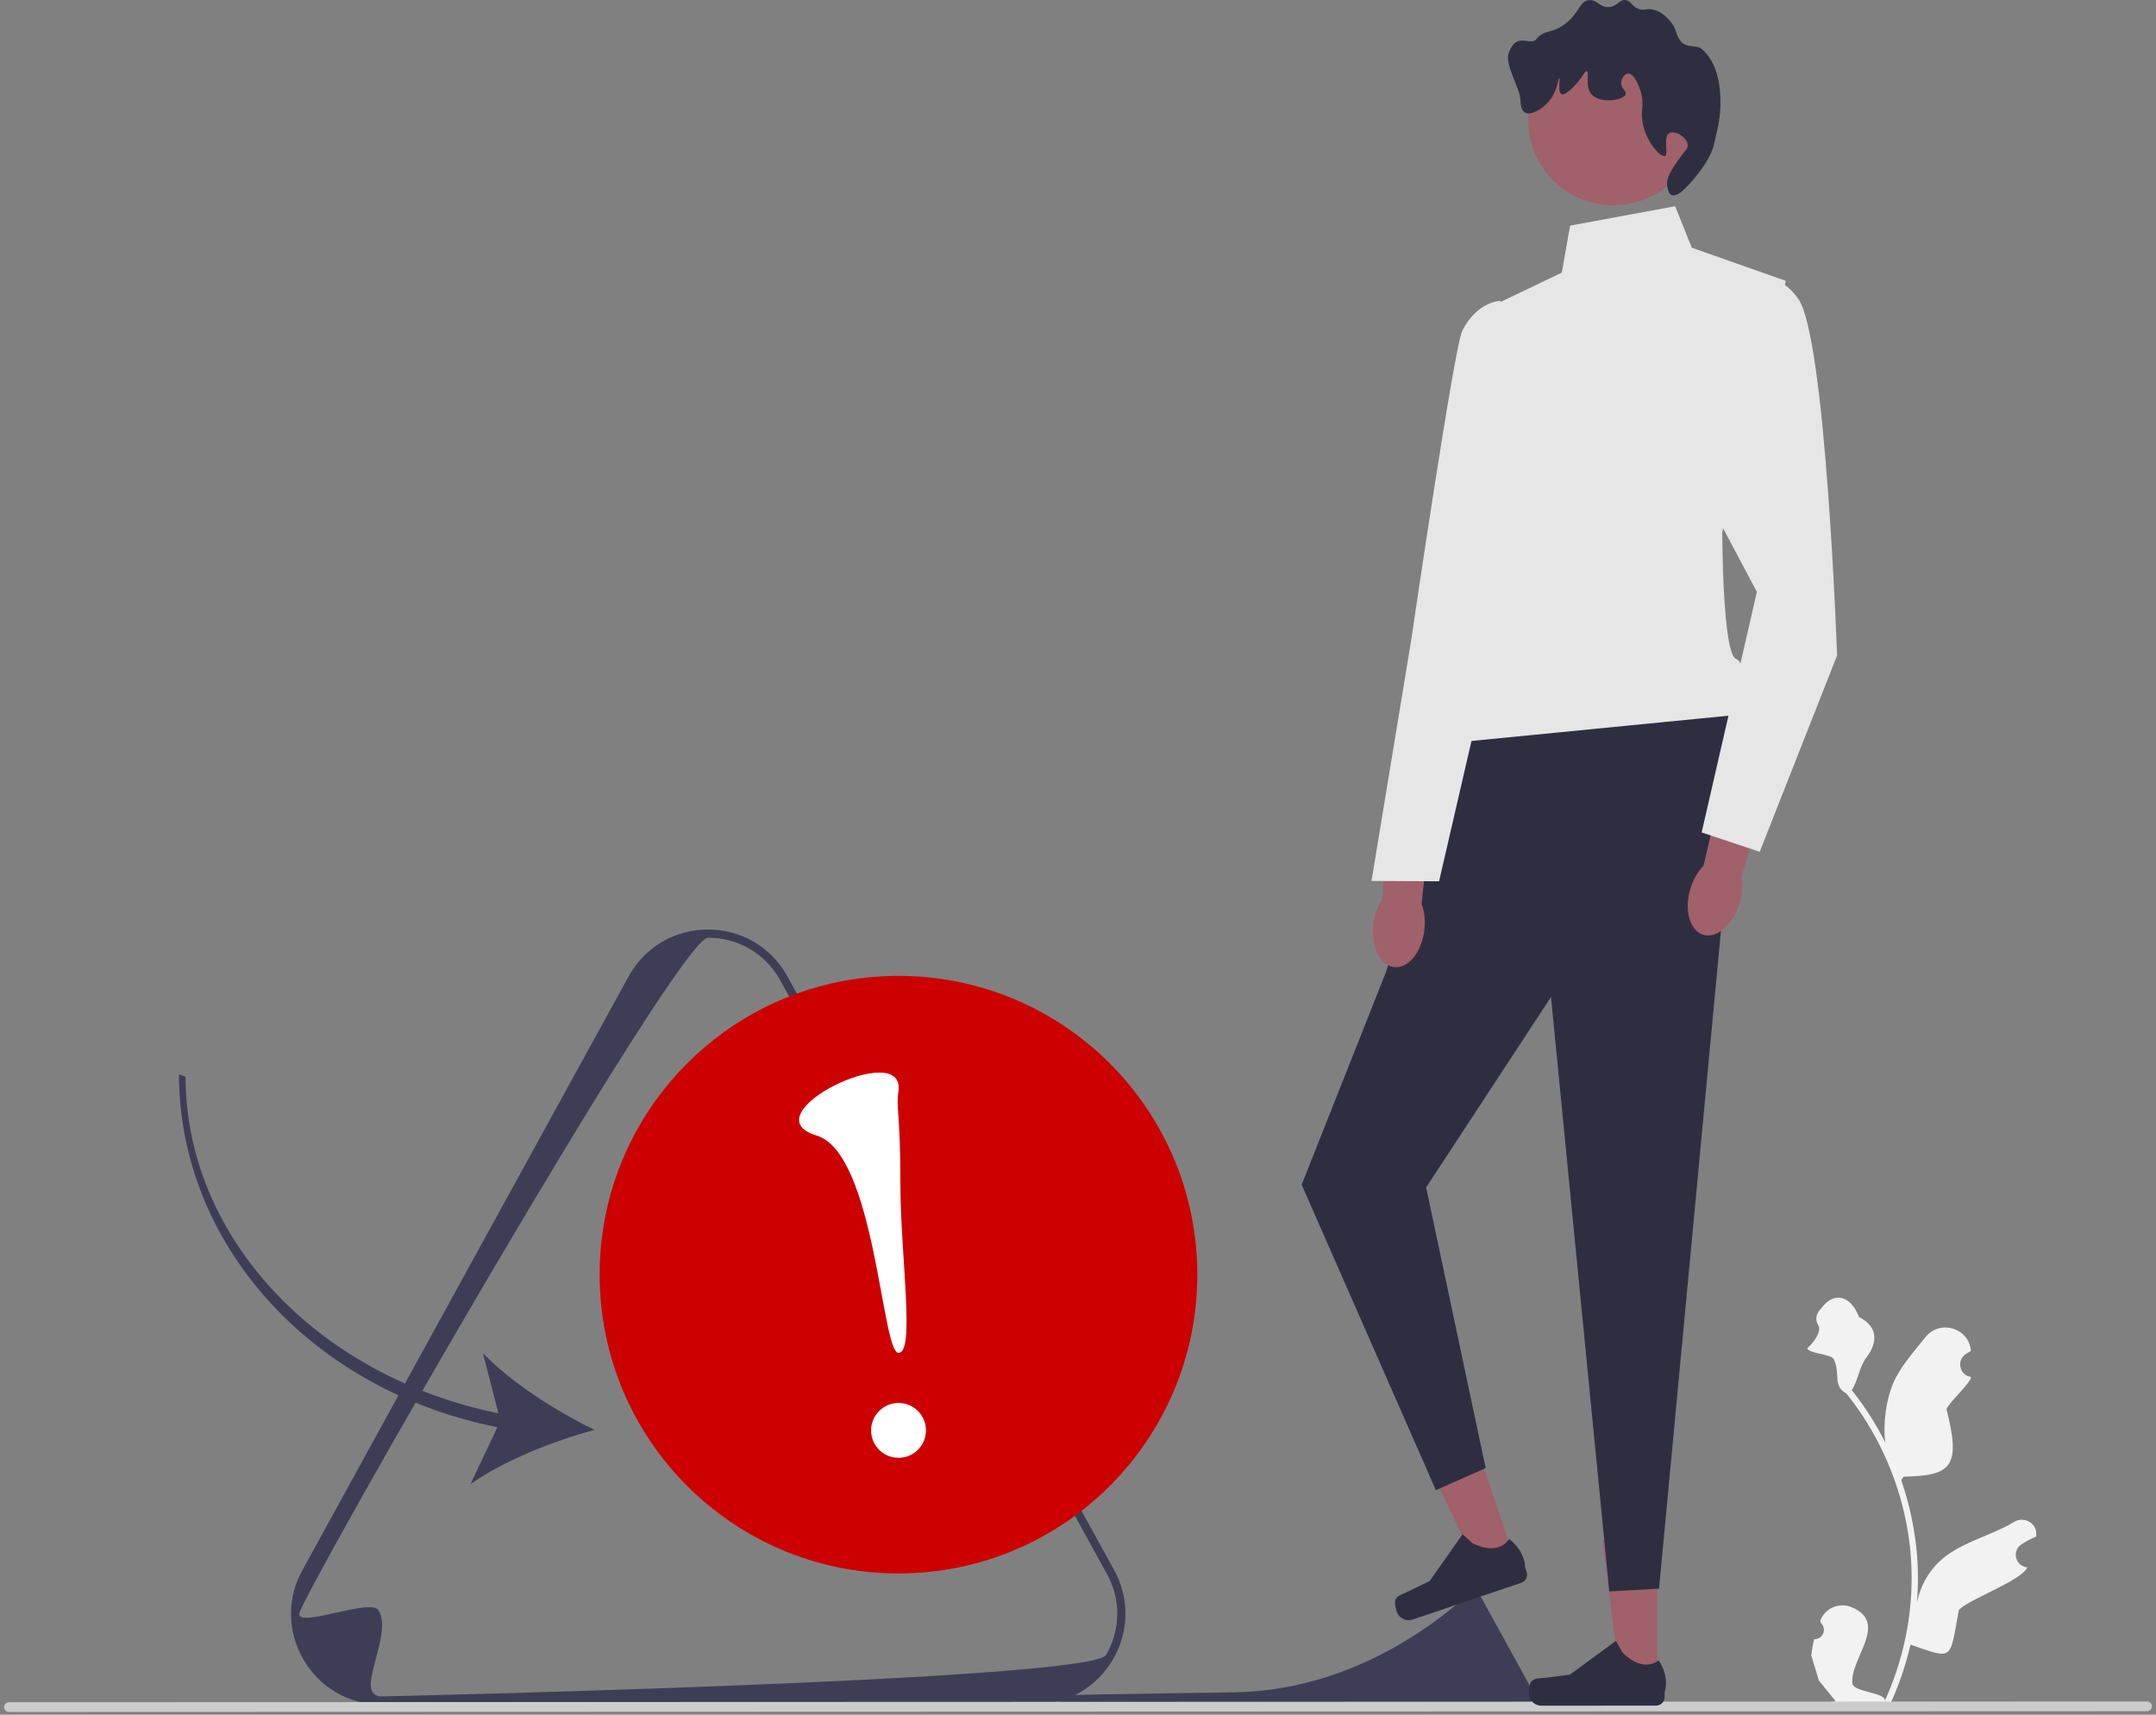 <svg width="264" height="210" viewBox="0 0 264 210" fill="none" xmlns="http://www.w3.org/2000/svg">
<rect x="0" y="0" width="264" height="210" fill="#808080" stroke="none"/>
<g clip-path="url(#clip0_3150_31487)">
<path d="M222.147 200.747C223.183 200.811 223.755 199.524 222.971 198.775L222.893 198.465C222.903 198.44 222.914 198.415 222.924 198.391C223.542 196.917 225.243 196.219 226.719 196.83C231.388 198.76 226.459 203.196 226.829 206.197C226.959 207.233 231.017 207.29 230.788 208.307C232.946 203.589 234.08 198.437 234.078 193.257C234.078 191.956 234.006 190.654 233.86 189.356C233.74 188.294 233.575 187.239 233.361 186.193C232.203 180.54 229.698 175.157 226.087 170.661C224.351 169.713 225.41 168.23 224.535 166.453C224.221 165.812 221.418 165.798 221.301 165.095C221.427 165.111 223.238 163.23 222.64 162.3C222.246 161.688 222.369 160.908 222.874 160.385C222.924 160.333 222.971 160.279 223.014 160.221C224.508 158.194 226.568 158.547 227.644 161.301C229.941 162.459 229.964 164.382 228.555 166.231C227.659 167.408 227.537 169 226.75 170.26C226.831 170.363 226.915 170.464 226.996 170.567C228.481 172.47 229.766 174.516 230.849 176.666C230.542 174.276 230.993 171.398 231.762 169.542C232.644 167.413 234.303 165.621 235.756 163.779C237.492 161.58 241.025 162.578 241.332 165.363C241.335 165.39 241.338 165.417 241.341 165.443C241.126 165.565 240.915 165.694 240.709 165.83C239.537 166.606 239.943 168.424 241.333 168.637L241.364 168.642C241.287 169.416 238.541 171.854 238.347 172.608C240.204 179.781 238.814 180.727 233.101 180.848L232.801 181.275C233.342 182.832 233.778 184.426 234.105 186.04C234.413 187.539 234.627 189.055 234.748 190.576C234.897 192.496 234.885 194.426 234.724 196.342L234.734 196.274C235.144 194.163 236.289 192.191 237.953 190.824C240.431 188.787 243.934 188.036 246.608 186.398C247.895 185.61 249.545 186.627 249.321 188.12L249.31 188.192C248.912 188.353 248.523 188.541 248.148 188.752C247.932 188.873 247.722 189.003 247.516 189.139C246.343 189.915 246.75 191.733 248.14 191.946L248.171 191.951C248.194 191.954 248.214 191.957 248.236 191.96C247.554 193.583 241.05 195.871 239.859 197.17C238.701 203.435 239.27 203.248 233.939 201.426H233.936C233.354 203.964 232.503 206.445 231.41 208.808L222.377 208.811C222.344 208.711 222.315 208.608 222.286 208.507C223.121 208.559 223.963 208.51 224.785 208.357C224.115 207.535 223.444 206.707 222.774 205.885C222.758 205.868 222.745 205.852 222.732 205.836L222.722 205.823L221.792 202.762C221.865 202.083 221.985 201.409 222.147 200.747L222.147 200.746V200.746V200.747Z" fill="#F2F2F2"/>
<path d="M126.691 208.738L46.761 208.766C42.745 208.767 39.148 206.692 37.139 203.215C36.135 201.477 35.632 199.569 35.632 197.662C35.631 195.754 36.132 193.846 37.135 192.107L77.075 119.399C79.082 115.92 82.678 113.843 86.693 113.842C90.709 113.84 94.306 115.915 96.315 119.392L136.31 192.082C137.312 193.816 137.813 195.721 137.813 197.628C137.813 199.534 137.312 201.442 136.309 203.181C134.302 206.659 130.707 208.737 126.691 208.738H126.691H126.691ZM36.636 197.66C36.636 199.397 45.456 195.655 46.37 197.237C48.198 200.4 43.107 207.764 46.76 207.763C46.76 207.763 133.615 205.844 135.441 202.68C136.353 201.098 136.809 199.362 136.809 197.627C136.808 195.891 136.351 194.156 135.437 192.575L95.442 119.885C93.619 116.731 90.347 114.843 86.694 114.844C83.042 114.846 36.636 195.924 36.636 197.66H36.636Z" fill="#3F3D56"/>
<path d="M127.579 207.735C126.577 209.74 173.502 209.124 174.057 209.124C174.057 209.124 187.246 208.832 187.523 208.352C187.662 208.112 187.731 207.848 187.731 207.585C187.731 207.321 187.661 207.058 187.523 206.817L181.449 195.779C181.172 195.3 180.676 195.013 180.121 195.014C180.098 195.014 180.064 195.034 180.02 195.073C171.918 202.314 161.933 207.1 151.068 207.262C139.515 207.433 127.643 207.607 127.579 207.735H127.579Z" fill="#3F3D56"/>
<path d="M0.5 209.069C0.5 209.4 0.766 209.666 1.097 209.665L262.904 209.575C263.235 209.575 263.5 209.309 263.5 208.978C263.5 208.647 263.234 208.382 262.903 208.382L1.096 208.472C0.765 208.473 0.5 208.738 0.5 209.069H0.5Z" fill="#CCCCCC"/>
<path d="M202.951 206.174L198.417 206.175L196.254 188.688L202.946 188.687L202.951 206.174Z" fill="#A0616A"/>
<path d="M187.417 206.077C187.276 206.315 187.202 207.082 187.202 207.359C187.202 208.208 187.892 208.897 188.741 208.897L202.782 208.892C203.362 208.892 203.832 208.422 203.832 207.842L203.831 207.257C203.831 207.257 204.525 205.5 203.095 203.335C203.095 203.335 201.318 205.031 198.661 202.377L197.878 200.958L192.21 205.106L189.068 205.494C188.38 205.579 187.771 205.481 187.417 206.077H187.417Z" fill="#2F2E41"/>
<path d="M185.567 191.217L181.272 192.67L173.622 176.797L179.961 174.652L185.567 191.217Z" fill="#A0616A"/>
<path d="M170.82 196.1C170.763 196.37 170.938 197.121 171.027 197.383C171.299 198.188 172.173 198.62 172.978 198.347L186.277 193.846C186.826 193.66 187.121 193.064 186.935 192.515L186.748 191.961C186.748 191.961 186.842 190.074 184.793 188.481C184.793 188.481 183.654 190.657 180.286 188.993L179.09 187.9L175.049 193.645L172.197 195.019C171.573 195.319 170.964 195.422 170.82 196.1L170.82 196.1Z" fill="#2F2E41"/>
<path d="M178.563 89.772L169.769 118.896L159.388 145.093L175.824 182.505L181.918 179.794L174.626 145.427L189.918 122.106L197.054 194.906L203.149 194.566L211.415 106.692L212.593 87.56L178.563 89.772Z" fill="#2F2E41"/>
<path d="M205.122 25.257L192.256 27.632L191.242 33.388L183.455 37.116L179.406 79.444C179.406 79.444 172.637 88.251 178.056 90.958L212.593 87.56C212.593 87.56 214.284 81.299 212.591 80.705C210.898 80.111 210.893 65.156 210.893 65.156L218.67 34.395L207.156 30.335L205.122 25.257Z" fill="#E6E6E6"/>
<path d="M197.533 25.145C203.271 25.145 207.923 20.494 207.923 14.755C207.923 9.017 203.271 4.365 197.533 4.365C191.795 4.365 187.143 9.017 187.143 14.755C187.143 20.494 191.795 25.145 197.533 25.145Z" fill="#A0616A"/>
<path d="M204.414 16.297C203.585 16.751 204.371 18.918 203.853 19.106C203.254 19.322 201.07 16.836 201.043 14.052C201.035 13.209 201.229 12.805 201.042 11.806C200.798 10.499 200.05 8.957 199.356 8.998C198.946 9.022 198.544 9.603 198.514 10.121C198.472 10.848 199.178 11.134 199.077 11.525C198.883 12.271 195.919 12.786 194.864 11.527C194.037 10.54 194.672 8.808 194.302 8.719C194.029 8.654 193.737 9.607 192.618 10.685C192.196 11.091 191.569 11.695 191.214 11.528C190.7 11.287 191.073 9.585 190.932 9.562C190.815 9.544 190.742 10.74 190.091 11.809C189.254 13.183 187.527 14.242 186.722 13.776C186.228 13.491 186.189 12.695 186.159 12.091C186.097 10.819 184.248 7.893 184.726 6.532C185.7 3.761 187.368 5.714 188.122 4.79C189.144 3.538 190.06 4.211 191.772 2.823C193.445 1.466 193.46 0.103 194.58 0.014C195.588 -0.067 195.947 1.009 197.107 0.855C198.09 0.725 198.304 -0.109 199.073 0.012C199.776 0.123 199.823 0.858 200.758 1.135C201.355 1.311 201.486 1.056 202.162 1.134C203.568 1.297 204.513 2.578 204.69 2.818C205.372 3.743 205.107 4.133 205.814 5.064C206.423 5.867 207.773 5.526 208.281 5.927C209.94 7.238 210.653 9.654 210.667 12.409C210.677 14.335 210.426 15.308 209.865 17.74C209.44 19.586 207.468 21.972 206.382 23.036C206.09 23.322 205.272 24.122 204.697 23.879C204.152 23.649 204.136 22.612 204.135 22.475C204.132 22.005 204.258 21.422 205.257 19.948C206.307 18.399 206.724 18.222 206.661 17.701C206.548 16.779 205.074 15.936 204.414 16.297H204.414Z" fill="#2F2E41"/>
<path d="M168.171 113.165C167.848 115.874 168.983 118.236 170.706 118.442C172.43 118.647 174.089 116.619 174.412 113.911C174.554 112.725 174.416 111.606 174.071 110.705L175.298 99.213L169.892 98.752L169.257 110.13C168.71 110.925 168.313 111.98 168.171 113.165H168.171H168.171Z" fill="#A0616A"/>
<path d="M183.709 36.842C183.709 36.842 180.908 36.882 179.054 40.503C178.069 42.427 172.797 78.413 172.797 78.413L167.941 107.891L176.213 107.933L182.659 80.016L188.081 63.825L183.709 36.842L183.709 36.842Z" fill="#E6E6E6"/>
<path d="M206.987 108.84C206.195 111.45 206.899 113.975 208.56 114.479C210.221 114.983 212.209 113.276 213.001 110.666C213.348 109.523 213.408 108.397 213.227 107.45L216.444 96.349L211.203 94.95L208.587 106.042C207.91 106.729 207.334 107.698 206.987 108.84V108.84Z" fill="#A0616A"/>
<path d="M212.745 34.905C212.745 34.905 216.807 31.856 220.195 36.595C223.582 41.335 224.95 80.275 224.95 80.275L215.477 104.32L208.366 101.952L215.128 72.49L203.269 50.146L212.745 34.905H212.745Z" fill="#E6E6E6"/>
<path d="M110.017 192.703C130.226 192.703 146.609 176.32 146.609 156.11C146.609 135.901 130.226 119.518 110.017 119.518C89.807 119.518 73.424 135.901 73.424 156.11C73.424 176.32 89.807 192.703 110.017 192.703Z" fill="#CC0000"/>
<path d="M110.023 178.542C111.879 178.542 113.383 177.038 113.383 175.182C113.383 173.327 111.879 171.822 110.023 171.822C108.168 171.822 106.664 173.327 106.664 175.182C106.664 177.038 108.168 178.542 110.023 178.542Z" fill="white"/>
<path d="M110.009 133.678C109.7 135.729 110.253 136.158 110.256 144.999C110.259 153.841 112.094 165.694 110.02 165.695C107.946 165.696 107.188 141.232 99.986 139.067C91.519 136.521 111.008 127.039 110.009 133.678Z" fill="white"/>
<path d="M60.904 174.793L57.598 181.779C61.595 178.913 67.838 176.442 72.805 175.119C68.177 172.883 62.513 169.278 59.129 165.709L61.031 173.09C38.737 168.549 22.728 151.447 22.721 131.856L21.916 131.579C21.923 152.042 37.711 170.157 60.904 174.793V174.793Z" fill="#3F3D56"/>
</g>
<defs>
<clipPath id="clip0_3150_31487">
<rect width="263" height="209.666" fill="white" transform="translate(0.5)"/>
</clipPath>
</defs>
</svg>
